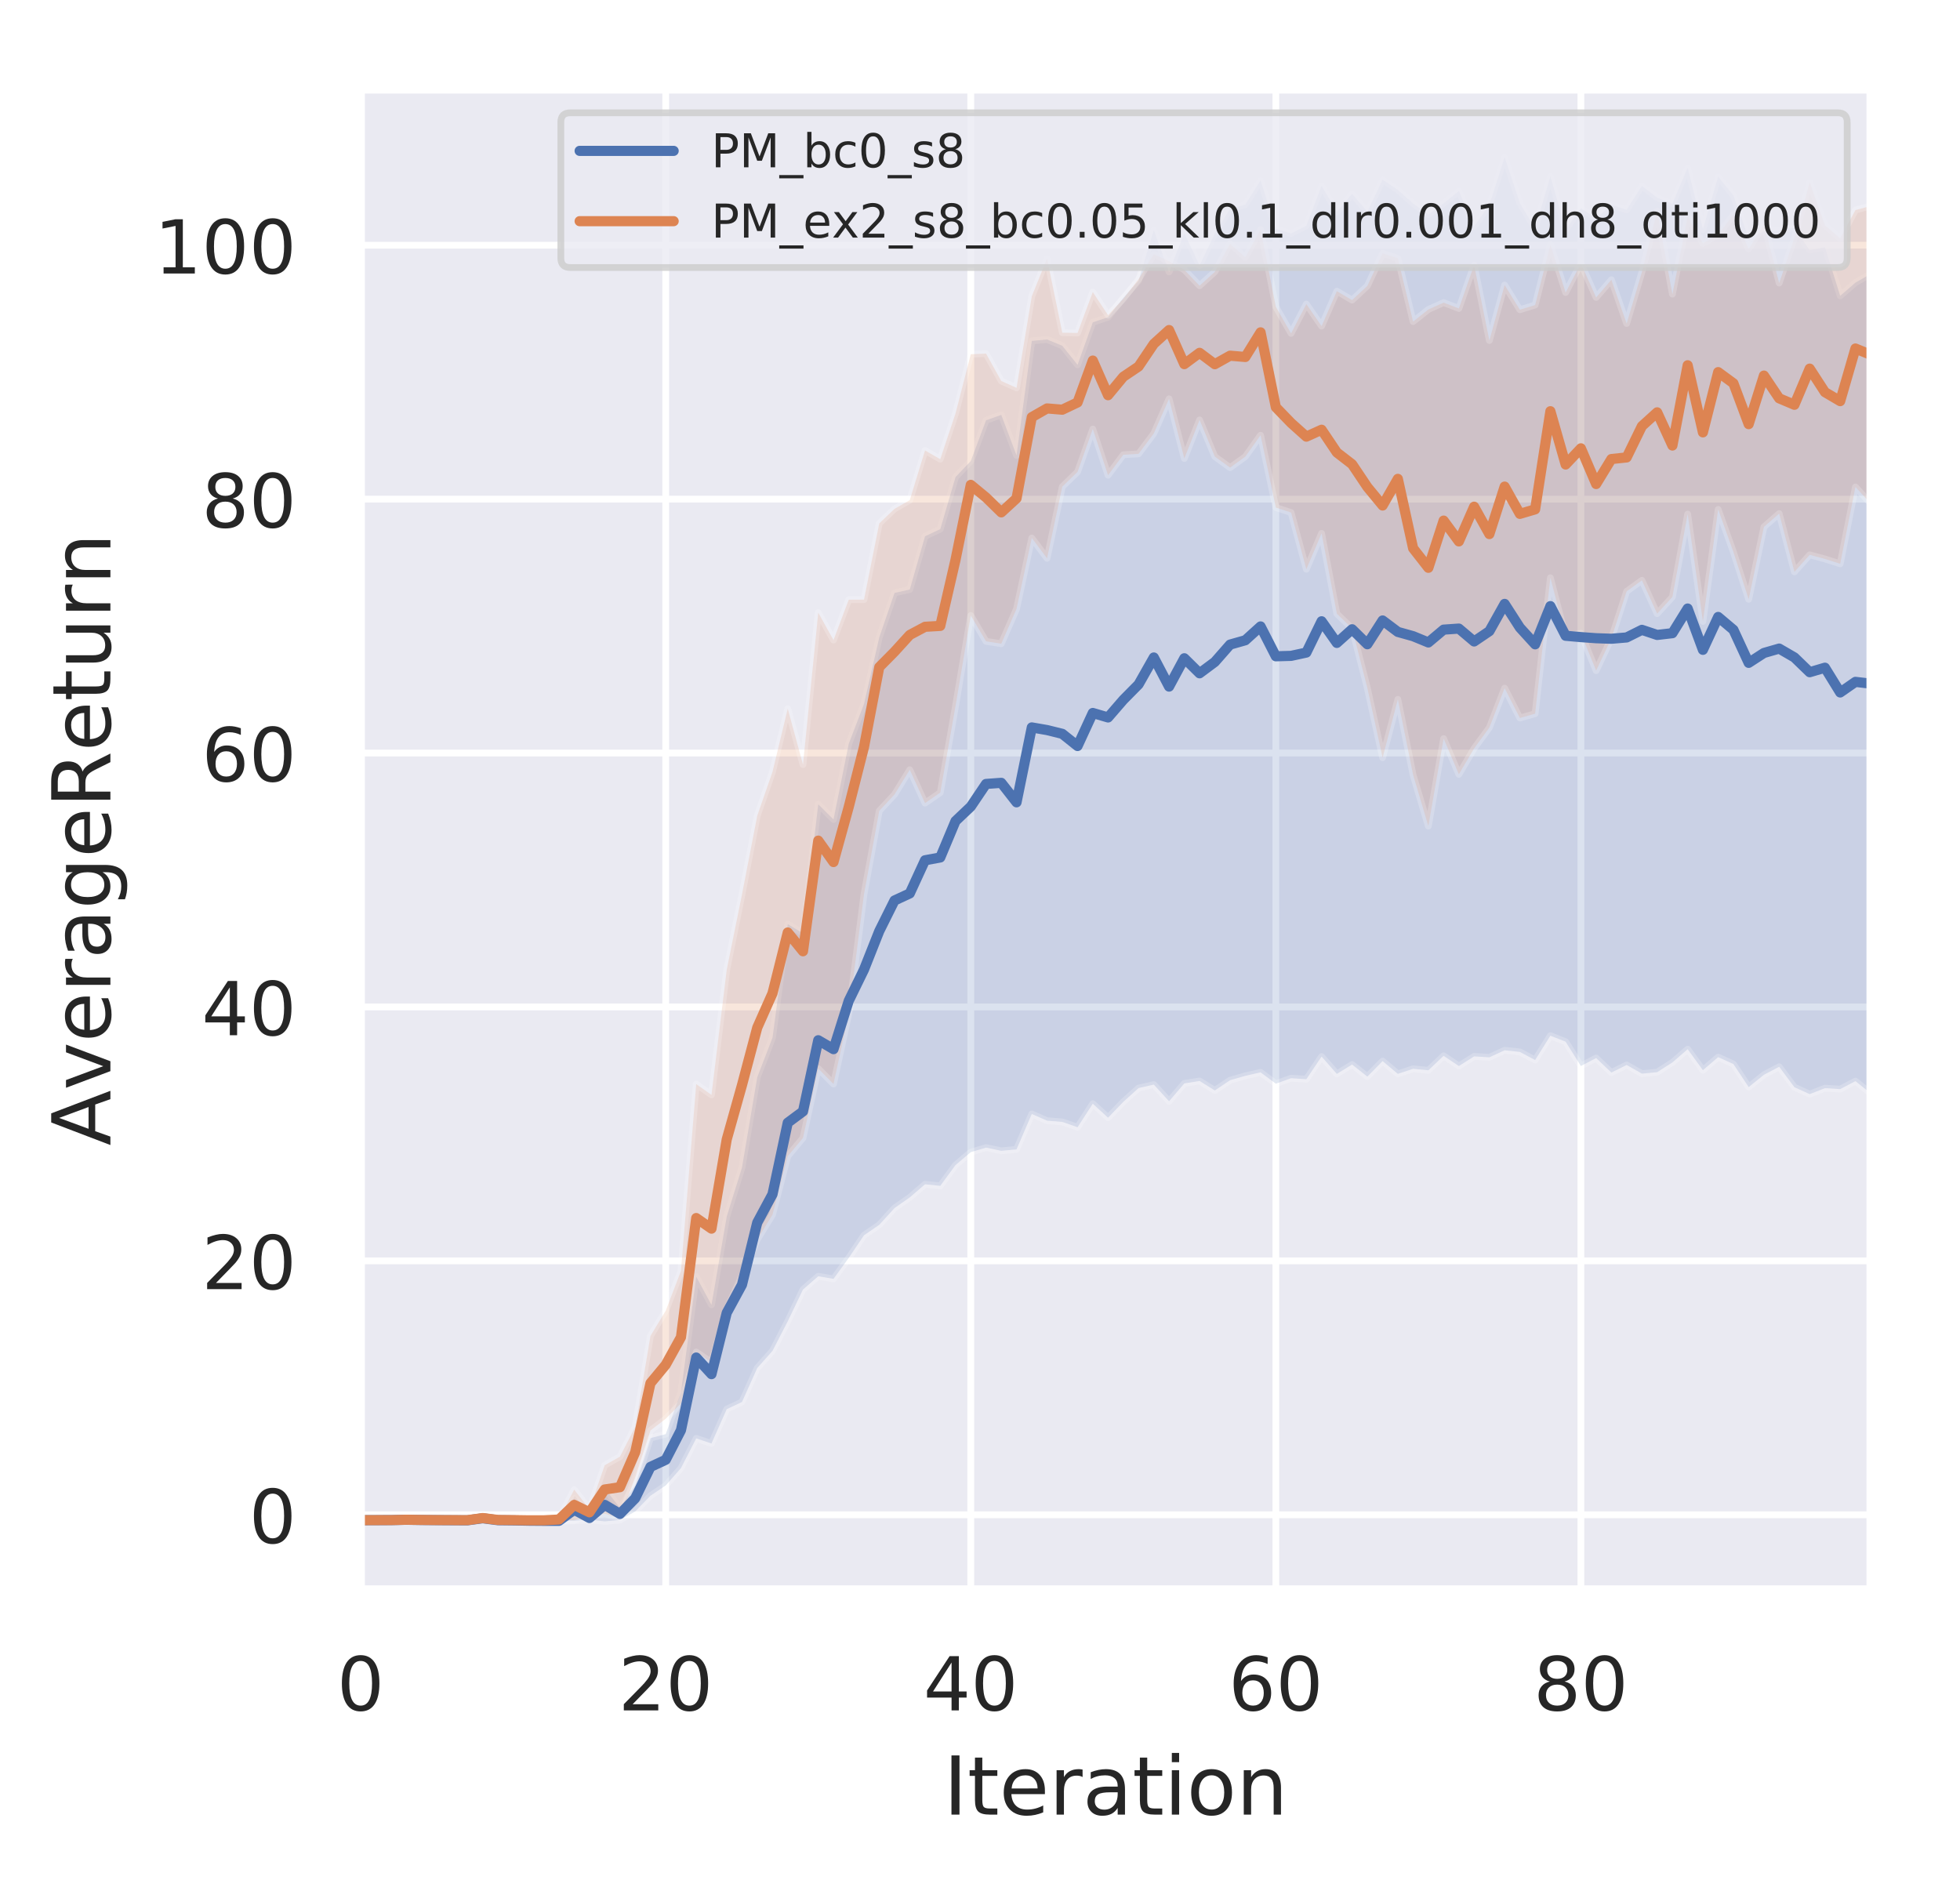 <?xml version="1.0" encoding="utf-8" standalone="no"?>
<!DOCTYPE svg PUBLIC "-//W3C//DTD SVG 1.1//EN"
  "http://www.w3.org/Graphics/SVG/1.1/DTD/svg11.dtd">
<!-- Created with matplotlib (https://matplotlib.org/) -->
<svg height="277.92pt" version="1.1" viewBox="0 0 289.71 277.92" width="289.71pt" xmlns="http://www.w3.org/2000/svg" xmlns:xlink="http://www.w3.org/1999/xlink">
 <defs>
  <style type="text/css">
*{stroke-linecap:butt;stroke-linejoin:round;}
  </style>
 </defs>
 <g id="figure_1">
  <g id="patch_1">
   <path d="M 0 277.92 
L 289.71 277.92 
L 289.71 0 
L 0 0 
z
" style="fill:#ffffff;"/>
  </g>
  <g id="axes_1">
   <g id="patch_2">
    <path d="M 53.31 234.96 
L 276.51 234.96 
L 276.51 13.2 
L 53.31 13.2 
z
" style="fill:#eaeaf2;"/>
   </g>
   <g id="matplotlib.axis_1">
    <g id="xtick_1">
     <g id="line2d_1">
      <path clip-path="url(#p8baeac34ce)" d="M 53.31 234.96 
L 53.31 13.2 
" style="fill:none;stroke:#ffffff;stroke-linecap:round;"/>
     </g>
     <g id="text_1">
      <!-- 0 -->
      <defs>
       <path d="M 31.781 66.406 
Q 24.172 66.406 20.328 58.906 
Q 16.5 51.422 16.5 36.375 
Q 16.5 21.391 20.328 13.891 
Q 24.172 6.391 31.781 6.391 
Q 39.453 6.391 43.281 13.891 
Q 47.125 21.391 47.125 36.375 
Q 47.125 51.422 43.281 58.906 
Q 39.453 66.406 31.781 66.406 
z
M 31.781 74.219 
Q 44.047 74.219 50.516 64.516 
Q 56.984 54.828 56.984 36.375 
Q 56.984 17.969 50.516 8.266 
Q 44.047 -1.422 31.781 -1.422 
Q 19.531 -1.422 13.062 8.266 
Q 6.594 17.969 6.594 36.375 
Q 6.594 54.828 13.062 64.516 
Q 19.531 74.219 31.781 74.219 
z
" id="DejaVuSans-48"/>
      </defs>
      <g style="fill:#262626;" transform="translate(49.811 252.818)scale(0.11 -0.11)">
       <use xlink:href="#DejaVuSans-48"/>
      </g>
     </g>
    </g>
    <g id="xtick_2">
     <g id="line2d_2">
      <path clip-path="url(#p8baeac34ce)" d="M 98.401 234.96 
L 98.401 13.2 
" style="fill:none;stroke:#ffffff;stroke-linecap:round;"/>
     </g>
     <g id="text_2">
      <!-- 20 -->
      <defs>
       <path d="M 19.188 8.297 
L 53.609 8.297 
L 53.609 0 
L 7.328 0 
L 7.328 8.297 
Q 12.938 14.109 22.625 23.891 
Q 32.328 33.688 34.812 36.531 
Q 39.547 41.844 41.422 45.531 
Q 43.312 49.219 43.312 52.781 
Q 43.312 58.594 39.234 62.25 
Q 35.156 65.922 28.609 65.922 
Q 23.969 65.922 18.812 64.312 
Q 13.672 62.703 7.812 59.422 
L 7.812 69.391 
Q 13.766 71.781 18.938 73 
Q 24.125 74.219 28.422 74.219 
Q 39.75 74.219 46.484 68.547 
Q 53.219 62.891 53.219 53.422 
Q 53.219 48.922 51.531 44.891 
Q 49.859 40.875 45.406 35.406 
Q 44.188 33.984 37.641 27.219 
Q 31.109 20.453 19.188 8.297 
z
" id="DejaVuSans-50"/>
      </defs>
      <g style="fill:#262626;" transform="translate(91.402 252.818)scale(0.11 -0.11)">
       <use xlink:href="#DejaVuSans-50"/>
       <use x="63.623" xlink:href="#DejaVuSans-48"/>
      </g>
     </g>
    </g>
    <g id="xtick_3">
     <g id="line2d_3">
      <path clip-path="url(#p8baeac34ce)" d="M 143.492 234.96 
L 143.492 13.2 
" style="fill:none;stroke:#ffffff;stroke-linecap:round;"/>
     </g>
     <g id="text_3">
      <!-- 40 -->
      <defs>
       <path d="M 37.797 64.312 
L 12.891 25.391 
L 37.797 25.391 
z
M 35.203 72.906 
L 47.609 72.906 
L 47.609 25.391 
L 58.016 25.391 
L 58.016 17.188 
L 47.609 17.188 
L 47.609 0 
L 37.797 0 
L 37.797 17.188 
L 4.891 17.188 
L 4.891 26.703 
z
" id="DejaVuSans-52"/>
      </defs>
      <g style="fill:#262626;" transform="translate(136.493 252.818)scale(0.11 -0.11)">
       <use xlink:href="#DejaVuSans-52"/>
       <use x="63.623" xlink:href="#DejaVuSans-48"/>
      </g>
     </g>
    </g>
    <g id="xtick_4">
     <g id="line2d_4">
      <path clip-path="url(#p8baeac34ce)" d="M 188.583 234.96 
L 188.583 13.2 
" style="fill:none;stroke:#ffffff;stroke-linecap:round;"/>
     </g>
     <g id="text_4">
      <!-- 60 -->
      <defs>
       <path d="M 33.016 40.375 
Q 26.375 40.375 22.484 35.828 
Q 18.609 31.297 18.609 23.391 
Q 18.609 15.531 22.484 10.953 
Q 26.375 6.391 33.016 6.391 
Q 39.656 6.391 43.531 10.953 
Q 47.406 15.531 47.406 23.391 
Q 47.406 31.297 43.531 35.828 
Q 39.656 40.375 33.016 40.375 
z
M 52.594 71.297 
L 52.594 62.312 
Q 48.875 64.062 45.094 64.984 
Q 41.312 65.922 37.594 65.922 
Q 27.828 65.922 22.672 59.328 
Q 17.531 52.734 16.797 39.406 
Q 19.672 43.656 24.016 45.922 
Q 28.375 48.188 33.594 48.188 
Q 44.578 48.188 50.953 41.516 
Q 57.328 34.859 57.328 23.391 
Q 57.328 12.156 50.688 5.359 
Q 44.047 -1.422 33.016 -1.422 
Q 20.359 -1.422 13.672 8.266 
Q 6.984 17.969 6.984 36.375 
Q 6.984 53.656 15.188 63.938 
Q 23.391 74.219 37.203 74.219 
Q 40.922 74.219 44.703 73.484 
Q 48.484 72.75 52.594 71.297 
z
" id="DejaVuSans-54"/>
      </defs>
      <g style="fill:#262626;" transform="translate(181.584 252.818)scale(0.11 -0.11)">
       <use xlink:href="#DejaVuSans-54"/>
       <use x="63.623" xlink:href="#DejaVuSans-48"/>
      </g>
     </g>
    </g>
    <g id="xtick_5">
     <g id="line2d_5">
      <path clip-path="url(#p8baeac34ce)" d="M 233.674 234.96 
L 233.674 13.2 
" style="fill:none;stroke:#ffffff;stroke-linecap:round;"/>
     </g>
     <g id="text_5">
      <!-- 80 -->
      <defs>
       <path d="M 31.781 34.625 
Q 24.75 34.625 20.719 30.859 
Q 16.703 27.094 16.703 20.516 
Q 16.703 13.922 20.719 10.156 
Q 24.75 6.391 31.781 6.391 
Q 38.812 6.391 42.859 10.172 
Q 46.922 13.969 46.922 20.516 
Q 46.922 27.094 42.891 30.859 
Q 38.875 34.625 31.781 34.625 
z
M 21.922 38.812 
Q 15.578 40.375 12.031 44.719 
Q 8.5 49.078 8.5 55.328 
Q 8.5 64.062 14.719 69.141 
Q 20.953 74.219 31.781 74.219 
Q 42.672 74.219 48.875 69.141 
Q 55.078 64.062 55.078 55.328 
Q 55.078 49.078 51.531 44.719 
Q 48 40.375 41.703 38.812 
Q 48.828 37.156 52.797 32.312 
Q 56.781 27.484 56.781 20.516 
Q 56.781 9.906 50.312 4.234 
Q 43.844 -1.422 31.781 -1.422 
Q 19.734 -1.422 13.25 4.234 
Q 6.781 9.906 6.781 20.516 
Q 6.781 27.484 10.781 32.312 
Q 14.797 37.156 21.922 38.812 
z
M 18.312 54.391 
Q 18.312 48.734 21.844 45.562 
Q 25.391 42.391 31.781 42.391 
Q 38.141 42.391 41.719 45.562 
Q 45.312 48.734 45.312 54.391 
Q 45.312 60.062 41.719 63.234 
Q 38.141 66.406 31.781 66.406 
Q 25.391 66.406 21.844 63.234 
Q 18.312 60.062 18.312 54.391 
z
" id="DejaVuSans-56"/>
      </defs>
      <g style="fill:#262626;" transform="translate(226.675 252.818)scale(0.11 -0.11)">
       <use xlink:href="#DejaVuSans-56"/>
       <use x="63.623" xlink:href="#DejaVuSans-48"/>
      </g>
     </g>
    </g>
    <g id="text_6">
     <!-- Iteration -->
     <defs>
      <path d="M 9.812 72.906 
L 19.672 72.906 
L 19.672 0 
L 9.812 0 
z
" id="DejaVuSans-73"/>
      <path d="M 18.312 70.219 
L 18.312 54.688 
L 36.812 54.688 
L 36.812 47.703 
L 18.312 47.703 
L 18.312 18.016 
Q 18.312 11.328 20.141 9.422 
Q 21.969 7.516 27.594 7.516 
L 36.812 7.516 
L 36.812 0 
L 27.594 0 
Q 17.188 0 13.234 3.875 
Q 9.281 7.766 9.281 18.016 
L 9.281 47.703 
L 2.688 47.703 
L 2.688 54.688 
L 9.281 54.688 
L 9.281 70.219 
z
" id="DejaVuSans-116"/>
      <path d="M 56.203 29.594 
L 56.203 25.203 
L 14.891 25.203 
Q 15.484 15.922 20.484 11.062 
Q 25.484 6.203 34.422 6.203 
Q 39.594 6.203 44.453 7.469 
Q 49.312 8.734 54.109 11.281 
L 54.109 2.781 
Q 49.266 0.734 44.188 -0.344 
Q 39.109 -1.422 33.891 -1.422 
Q 20.797 -1.422 13.156 6.188 
Q 5.516 13.812 5.516 26.812 
Q 5.516 40.234 12.766 48.109 
Q 20.016 56 32.328 56 
Q 43.359 56 49.781 48.891 
Q 56.203 41.797 56.203 29.594 
z
M 47.219 32.234 
Q 47.125 39.594 43.094 43.984 
Q 39.062 48.391 32.422 48.391 
Q 24.906 48.391 20.391 44.141 
Q 15.875 39.891 15.188 32.172 
z
" id="DejaVuSans-101"/>
      <path d="M 41.109 46.297 
Q 39.594 47.172 37.812 47.578 
Q 36.031 48 33.891 48 
Q 26.266 48 22.188 43.047 
Q 18.109 38.094 18.109 28.812 
L 18.109 0 
L 9.078 0 
L 9.078 54.688 
L 18.109 54.688 
L 18.109 46.188 
Q 20.953 51.172 25.484 53.578 
Q 30.031 56 36.531 56 
Q 37.453 56 38.578 55.875 
Q 39.703 55.766 41.062 55.516 
z
" id="DejaVuSans-114"/>
      <path d="M 34.281 27.484 
Q 23.391 27.484 19.188 25 
Q 14.984 22.516 14.984 16.5 
Q 14.984 11.719 18.141 8.906 
Q 21.297 6.109 26.703 6.109 
Q 34.188 6.109 38.703 11.406 
Q 43.219 16.703 43.219 25.484 
L 43.219 27.484 
z
M 52.203 31.203 
L 52.203 0 
L 43.219 0 
L 43.219 8.297 
Q 40.141 3.328 35.547 0.953 
Q 30.953 -1.422 24.312 -1.422 
Q 15.922 -1.422 10.953 3.297 
Q 6 8.016 6 15.922 
Q 6 25.141 12.172 29.828 
Q 18.359 34.516 30.609 34.516 
L 43.219 34.516 
L 43.219 35.406 
Q 43.219 41.609 39.141 45 
Q 35.062 48.391 27.688 48.391 
Q 23 48.391 18.547 47.266 
Q 14.109 46.141 10.016 43.891 
L 10.016 52.203 
Q 14.938 54.109 19.578 55.047 
Q 24.219 56 28.609 56 
Q 40.484 56 46.344 49.844 
Q 52.203 43.703 52.203 31.203 
z
" id="DejaVuSans-97"/>
      <path d="M 9.422 54.688 
L 18.406 54.688 
L 18.406 0 
L 9.422 0 
z
M 9.422 75.984 
L 18.406 75.984 
L 18.406 64.594 
L 9.422 64.594 
z
" id="DejaVuSans-105"/>
      <path d="M 30.609 48.391 
Q 23.391 48.391 19.188 42.75 
Q 14.984 37.109 14.984 27.297 
Q 14.984 17.484 19.156 11.844 
Q 23.344 6.203 30.609 6.203 
Q 37.797 6.203 41.984 11.859 
Q 46.188 17.531 46.188 27.297 
Q 46.188 37.016 41.984 42.703 
Q 37.797 48.391 30.609 48.391 
z
M 30.609 56 
Q 42.328 56 49.016 48.375 
Q 55.719 40.766 55.719 27.297 
Q 55.719 13.875 49.016 6.219 
Q 42.328 -1.422 30.609 -1.422 
Q 18.844 -1.422 12.172 6.219 
Q 5.516 13.875 5.516 27.297 
Q 5.516 40.766 12.172 48.375 
Q 18.844 56 30.609 56 
z
" id="DejaVuSans-111"/>
      <path d="M 54.891 33.016 
L 54.891 0 
L 45.906 0 
L 45.906 32.719 
Q 45.906 40.484 42.875 44.328 
Q 39.844 48.188 33.797 48.188 
Q 26.516 48.188 22.312 43.547 
Q 18.109 38.922 18.109 30.906 
L 18.109 0 
L 9.078 0 
L 9.078 54.688 
L 18.109 54.688 
L 18.109 46.188 
Q 21.344 51.125 25.703 53.562 
Q 30.078 56 35.797 56 
Q 45.219 56 50.047 50.172 
Q 54.891 44.344 54.891 33.016 
z
" id="DejaVuSans-110"/>
     </defs>
     <g style="fill:#262626;" transform="translate(139.46 268.224)scale(0.12 -0.12)">
      <use xlink:href="#DejaVuSans-73"/>
      <use x="29.492" xlink:href="#DejaVuSans-116"/>
      <use x="68.701" xlink:href="#DejaVuSans-101"/>
      <use x="130.225" xlink:href="#DejaVuSans-114"/>
      <use x="171.338" xlink:href="#DejaVuSans-97"/>
      <use x="232.617" xlink:href="#DejaVuSans-116"/>
      <use x="271.826" xlink:href="#DejaVuSans-105"/>
      <use x="299.609" xlink:href="#DejaVuSans-111"/>
      <use x="360.791" xlink:href="#DejaVuSans-110"/>
     </g>
    </g>
   </g>
   <g id="matplotlib.axis_2">
    <g id="ytick_1">
     <g id="line2d_6">
      <path clip-path="url(#p8baeac34ce)" d="M 53.31 223.906 
L 276.51 223.906 
" style="fill:none;stroke:#ffffff;stroke-linecap:round;"/>
     </g>
     <g id="text_7">
      <!-- 0 -->
      <g style="fill:#262626;" transform="translate(36.811 228.085)scale(0.11 -0.11)">
       <use xlink:href="#DejaVuSans-48"/>
      </g>
     </g>
    </g>
    <g id="ytick_2">
     <g id="line2d_7">
      <path clip-path="url(#p8baeac34ce)" d="M 53.31 186.374 
L 276.51 186.374 
" style="fill:none;stroke:#ffffff;stroke-linecap:round;"/>
     </g>
     <g id="text_8">
      <!-- 20 -->
      <g style="fill:#262626;" transform="translate(29.812 190.553)scale(0.11 -0.11)">
       <use xlink:href="#DejaVuSans-50"/>
       <use x="63.623" xlink:href="#DejaVuSans-48"/>
      </g>
     </g>
    </g>
    <g id="ytick_3">
     <g id="line2d_8">
      <path clip-path="url(#p8baeac34ce)" d="M 53.31 148.842 
L 276.51 148.842 
" style="fill:none;stroke:#ffffff;stroke-linecap:round;"/>
     </g>
     <g id="text_9">
      <!-- 40 -->
      <g style="fill:#262626;" transform="translate(29.812 153.021)scale(0.11 -0.11)">
       <use xlink:href="#DejaVuSans-52"/>
       <use x="63.623" xlink:href="#DejaVuSans-48"/>
      </g>
     </g>
    </g>
    <g id="ytick_4">
     <g id="line2d_9">
      <path clip-path="url(#p8baeac34ce)" d="M 53.31 111.31 
L 276.51 111.31 
" style="fill:none;stroke:#ffffff;stroke-linecap:round;"/>
     </g>
     <g id="text_10">
      <!-- 60 -->
      <g style="fill:#262626;" transform="translate(29.812 115.489)scale(0.11 -0.11)">
       <use xlink:href="#DejaVuSans-54"/>
       <use x="63.623" xlink:href="#DejaVuSans-48"/>
      </g>
     </g>
    </g>
    <g id="ytick_5">
     <g id="line2d_10">
      <path clip-path="url(#p8baeac34ce)" d="M 53.31 73.778 
L 276.51 73.778 
" style="fill:none;stroke:#ffffff;stroke-linecap:round;"/>
     </g>
     <g id="text_11">
      <!-- 80 -->
      <g style="fill:#262626;" transform="translate(29.812 77.957)scale(0.11 -0.11)">
       <use xlink:href="#DejaVuSans-56"/>
       <use x="63.623" xlink:href="#DejaVuSans-48"/>
      </g>
     </g>
    </g>
    <g id="ytick_6">
     <g id="line2d_11">
      <path clip-path="url(#p8baeac34ce)" d="M 53.31 36.245 
L 276.51 36.245 
" style="fill:none;stroke:#ffffff;stroke-linecap:round;"/>
     </g>
     <g id="text_12">
      <!-- 100 -->
      <defs>
       <path d="M 12.406 8.297 
L 28.516 8.297 
L 28.516 63.922 
L 10.984 60.406 
L 10.984 69.391 
L 28.422 72.906 
L 38.281 72.906 
L 38.281 8.297 
L 54.391 8.297 
L 54.391 0 
L 12.406 0 
z
" id="DejaVuSans-49"/>
      </defs>
      <g style="fill:#262626;" transform="translate(22.814 40.425)scale(0.11 -0.11)">
       <use xlink:href="#DejaVuSans-49"/>
       <use x="63.623" xlink:href="#DejaVuSans-48"/>
       <use x="127.246" xlink:href="#DejaVuSans-48"/>
      </g>
     </g>
    </g>
    <g id="text_13">
     <!-- AverageReturn -->
     <defs>
      <path d="M 34.188 63.188 
L 20.797 26.906 
L 47.609 26.906 
z
M 28.609 72.906 
L 39.797 72.906 
L 67.578 0 
L 57.328 0 
L 50.688 18.703 
L 17.828 18.703 
L 11.188 0 
L 0.781 0 
z
" id="DejaVuSans-65"/>
      <path d="M 2.984 54.688 
L 12.5 54.688 
L 29.594 8.797 
L 46.688 54.688 
L 56.203 54.688 
L 35.688 0 
L 23.484 0 
z
" id="DejaVuSans-118"/>
      <path d="M 45.406 27.984 
Q 45.406 37.75 41.375 43.109 
Q 37.359 48.484 30.078 48.484 
Q 22.859 48.484 18.828 43.109 
Q 14.797 37.75 14.797 27.984 
Q 14.797 18.266 18.828 12.891 
Q 22.859 7.516 30.078 7.516 
Q 37.359 7.516 41.375 12.891 
Q 45.406 18.266 45.406 27.984 
z
M 54.391 6.781 
Q 54.391 -7.172 48.188 -13.984 
Q 42 -20.797 29.203 -20.797 
Q 24.469 -20.797 20.266 -20.094 
Q 16.062 -19.391 12.109 -17.922 
L 12.109 -9.188 
Q 16.062 -11.328 19.922 -12.344 
Q 23.781 -13.375 27.781 -13.375 
Q 36.625 -13.375 41.016 -8.766 
Q 45.406 -4.156 45.406 5.172 
L 45.406 9.625 
Q 42.625 4.781 38.281 2.391 
Q 33.938 0 27.875 0 
Q 17.828 0 11.672 7.656 
Q 5.516 15.328 5.516 27.984 
Q 5.516 40.672 11.672 48.328 
Q 17.828 56 27.875 56 
Q 33.938 56 38.281 53.609 
Q 42.625 51.219 45.406 46.391 
L 45.406 54.688 
L 54.391 54.688 
z
" id="DejaVuSans-103"/>
      <path d="M 44.391 34.188 
Q 47.562 33.109 50.562 29.594 
Q 53.562 26.078 56.594 19.922 
L 66.609 0 
L 56 0 
L 46.688 18.703 
Q 43.062 26.031 39.672 28.422 
Q 36.281 30.812 30.422 30.812 
L 19.672 30.812 
L 19.672 0 
L 9.812 0 
L 9.812 72.906 
L 32.078 72.906 
Q 44.578 72.906 50.734 67.672 
Q 56.891 62.453 56.891 51.906 
Q 56.891 45.016 53.688 40.469 
Q 50.484 35.938 44.391 34.188 
z
M 19.672 64.797 
L 19.672 38.922 
L 32.078 38.922 
Q 39.203 38.922 42.844 42.219 
Q 46.484 45.516 46.484 51.906 
Q 46.484 58.297 42.844 61.547 
Q 39.203 64.797 32.078 64.797 
z
" id="DejaVuSans-82"/>
      <path d="M 8.5 21.578 
L 8.5 54.688 
L 17.484 54.688 
L 17.484 21.922 
Q 17.484 14.156 20.5 10.266 
Q 23.531 6.391 29.594 6.391 
Q 36.859 6.391 41.078 11.031 
Q 45.312 15.672 45.312 23.688 
L 45.312 54.688 
L 54.297 54.688 
L 54.297 0 
L 45.312 0 
L 45.312 8.406 
Q 42.047 3.422 37.719 1 
Q 33.406 -1.422 27.688 -1.422 
Q 18.266 -1.422 13.375 4.438 
Q 8.5 10.297 8.5 21.578 
z
M 31.109 56 
z
" id="DejaVuSans-117"/>
     </defs>
     <g style="fill:#262626;" transform="translate(16.318 169.347)rotate(-90)scale(0.12 -0.12)">
      <use xlink:href="#DejaVuSans-65"/>
      <use x="68.33" xlink:href="#DejaVuSans-118"/>
      <use x="127.51" xlink:href="#DejaVuSans-101"/>
      <use x="189.033" xlink:href="#DejaVuSans-114"/>
      <use x="230.146" xlink:href="#DejaVuSans-97"/>
      <use x="291.426" xlink:href="#DejaVuSans-103"/>
      <use x="354.902" xlink:href="#DejaVuSans-101"/>
      <use x="416.426" xlink:href="#DejaVuSans-82"/>
      <use x="485.846" xlink:href="#DejaVuSans-101"/>
      <use x="547.369" xlink:href="#DejaVuSans-116"/>
      <use x="586.578" xlink:href="#DejaVuSans-117"/>
      <use x="649.957" xlink:href="#DejaVuSans-114"/>
      <use x="691.055" xlink:href="#DejaVuSans-110"/>
     </g>
    </g>
   </g>
   <g id="PolyCollection_1">
    <defs>
     <path d="M 53.31 -53.221 
L 53.31 -53.205 
L 55.565 -53.208 
L 57.819 -53.217 
L 60.074 -53.268 
L 62.328 -53.232 
L 64.583 -53.212 
L 66.837 -53.202 
L 69.092 -53.186 
L 71.346 -53.252 
L 73.601 -53.19 
L 75.855 -53.158 
L 78.11 -53.124 
L 80.365 -53.099 
L 82.619 -53.078 
L 84.874 -53.116 
L 87.128 -53.286 
L 89.383 -53.04 
L 91.637 -53.24 
L 93.892 -54.507 
L 96.146 -56.832 
L 98.401 -58.349 
L 100.655 -60.918 
L 102.91 -65.307 
L 105.165 -64.558 
L 107.419 -69.626 
L 109.674 -70.687 
L 111.928 -75.705 
L 114.183 -78.241 
L 116.437 -82.614 
L 118.692 -87.307 
L 120.946 -89.272 
L 123.201 -88.884 
L 125.455 -91.987 
L 127.71 -95.332 
L 129.965 -96.875 
L 132.219 -99.351 
L 134.474 -100.93 
L 136.728 -102.866 
L 138.983 -102.636 
L 141.237 -105.709 
L 143.492 -107.616 
L 145.746 -108.289 
L 148.001 -107.813 
L 150.255 -108.032 
L 152.51 -113.263 
L 154.765 -112.268 
L 157.019 -112.085 
L 159.274 -111.3 
L 161.528 -114.78 
L 163.783 -112.707 
L 166.037 -115.053 
L 168.292 -117.087 
L 170.546 -117.603 
L 172.801 -115.138 
L 175.055 -117.778 
L 177.31 -118.138 
L 179.565 -116.735 
L 181.819 -118.249 
L 184.074 -118.897 
L 186.328 -119.413 
L 188.583 -117.734 
L 190.837 -118.548 
L 193.092 -118.397 
L 195.346 -121.747 
L 197.601 -119.181 
L 199.855 -120.567 
L 202.11 -118.785 
L 204.365 -121.077 
L 206.619 -119.188 
L 208.874 -119.939 
L 211.128 -119.714 
L 213.383 -121.857 
L 215.637 -120.344 
L 217.892 -121.771 
L 220.146 -121.637 
L 222.401 -122.672 
L 224.655 -122.431 
L 226.91 -121.233 
L 229.165 -124.832 
L 231.419 -123.939 
L 233.674 -120.348 
L 235.928 -121.529 
L 238.183 -119.382 
L 240.437 -120.501 
L 242.692 -119.223 
L 244.946 -119.438 
L 247.201 -120.878 
L 249.455 -122.837 
L 251.71 -119.731 
L 253.965 -121.663 
L 256.219 -120.64 
L 258.474 -117.236 
L 260.728 -119.052 
L 262.983 -120.239 
L 265.237 -117.216 
L 267.492 -116.191 
L 269.746 -117.074 
L 272.001 -116.933 
L 274.255 -118.116 
L 276.51 -116.299 
L 276.51 -237.431 
L 276.51 -237.431 
L 274.255 -236.146 
L 272.001 -234.195 
L 269.746 -241.374 
L 267.492 -240.926 
L 265.237 -244.268 
L 262.983 -243.863 
L 260.728 -243.749 
L 258.474 -242.646 
L 256.219 -249.006 
L 253.965 -251.79 
L 251.71 -243.999 
L 249.455 -253.103 
L 247.201 -247.778 
L 244.946 -248.694 
L 242.692 -250.416 
L 240.437 -246.891 
L 238.183 -247.627 
L 235.928 -245.636 
L 233.674 -247.147 
L 231.419 -243.95 
L 229.165 -251.822 
L 226.91 -244.125 
L 224.655 -247.871 
L 222.401 -254.64 
L 220.146 -247.614 
L 217.892 -244.432 
L 215.637 -249.67 
L 213.383 -247.844 
L 211.128 -246.195 
L 208.874 -247.824 
L 206.619 -249.837 
L 204.365 -251.335 
L 202.11 -246.599 
L 199.855 -249.25 
L 197.601 -246.595 
L 195.346 -250.427 
L 193.092 -244.528 
L 190.837 -243.4 
L 188.583 -244.086 
L 186.328 -251.235 
L 184.074 -247.666 
L 181.819 -247.034 
L 179.565 -243.415 
L 177.31 -238.654 
L 175.055 -243.462 
L 172.801 -237.727 
L 170.546 -243.867 
L 168.292 -236.426 
L 166.037 -233.895 
L 163.783 -231.033 
L 161.528 -230.282 
L 159.274 -223.999 
L 157.019 -226.814 
L 154.765 -227.744 
L 152.51 -227.53 
L 150.255 -210.62 
L 148.001 -216.6 
L 145.746 -215.794 
L 143.492 -209.772 
L 141.237 -207.402 
L 138.983 -199.712 
L 136.728 -198.653 
L 134.474 -190.787 
L 132.219 -190.278 
L 129.965 -183.707 
L 127.71 -173.872 
L 125.455 -167.984 
L 123.201 -156.797 
L 120.946 -159.044 
L 118.692 -139.971 
L 116.437 -141.318 
L 114.183 -124.536 
L 111.928 -118.691 
L 109.674 -105.352 
L 107.419 -98.106 
L 105.165 -85.048 
L 102.91 -89.21 
L 100.655 -72.115 
L 98.401 -65.935 
L 96.146 -65.351 
L 93.892 -58.407 
L 91.637 -55.041 
L 89.383 -57.916 
L 87.128 -53.793 
L 84.874 -56.41 
L 82.619 -53.16 
L 80.365 -53.147 
L 78.11 -53.158 
L 75.855 -53.215 
L 73.601 -53.233 
L 71.346 -53.752 
L 69.092 -53.205 
L 66.837 -53.213 
L 64.583 -53.233 
L 62.328 -53.253 
L 60.074 -53.291 
L 57.819 -53.237 
L 55.565 -53.235 
L 53.31 -53.221 
z
" id="m7c2831b30a" style="stroke:#ffffff;stroke-opacity:0.2;"/>
    </defs>
    <g clip-path="url(#p8baeac34ce)">
     <use style="fill:#4c72b0;fill-opacity:0.2;stroke:#ffffff;stroke-opacity:0.2;" x="0" xlink:href="#m7c2831b30a" y="277.92"/>
    </g>
   </g>
   <g id="PolyCollection_2">
    <defs>
     <path d="M 53.31 -53.221 
L 53.31 -53.205 
L 55.565 -53.212 
L 57.819 -53.222 
L 60.074 -53.274 
L 62.328 -53.242 
L 64.583 -53.231 
L 66.837 -53.219 
L 69.092 -53.206 
L 71.346 -53.291 
L 73.601 -53.244 
L 75.855 -53.223 
L 78.11 -53.162 
L 80.365 -53.151 
L 82.619 -53.219 
L 84.874 -53.221 
L 87.128 -53.911 
L 89.383 -54.171 
L 91.637 -53.572 
L 93.892 -59.52 
L 96.146 -66.477 
L 98.401 -68.204 
L 100.655 -70.475 
L 102.91 -78.077 
L 105.165 -76.533 
L 107.419 -84.411 
L 109.674 -89.339 
L 111.928 -94.7 
L 114.183 -98.363 
L 116.437 -107.007 
L 118.692 -109.712 
L 120.946 -119.969 
L 123.201 -117.686 
L 125.455 -128.028 
L 127.71 -145.732 
L 129.965 -158.059 
L 132.219 -160.481 
L 134.474 -164.139 
L 136.728 -159.206 
L 138.983 -160.76 
L 141.237 -173.542 
L 143.492 -186.944 
L 145.746 -183.123 
L 148.001 -182.77 
L 150.255 -187.918 
L 152.51 -198.393 
L 154.765 -195.392 
L 157.019 -205.978 
L 159.274 -208.166 
L 161.528 -214.499 
L 163.783 -207.675 
L 166.037 -210.699 
L 168.292 -210.834 
L 170.546 -213.845 
L 172.801 -218.968 
L 175.055 -210.152 
L 177.31 -215.846 
L 179.565 -210.429 
L 181.819 -208.796 
L 184.074 -210.423 
L 186.328 -213.588 
L 188.583 -202.899 
L 190.837 -202.157 
L 193.092 -193.78 
L 195.346 -199.078 
L 197.601 -187.198 
L 199.855 -185.038 
L 202.11 -176.21 
L 204.365 -165.918 
L 206.619 -174.541 
L 208.874 -163.366 
L 211.128 -155.806 
L 213.383 -168.743 
L 215.637 -163.459 
L 217.892 -167.292 
L 220.146 -170.366 
L 222.401 -176.2 
L 224.655 -171.785 
L 226.91 -172.428 
L 229.165 -192.516 
L 231.419 -183.834 
L 233.674 -184.31 
L 235.928 -178.791 
L 238.183 -183.565 
L 240.437 -190.507 
L 242.692 -192.137 
L 244.946 -187.212 
L 247.201 -189.685 
L 249.455 -201.928 
L 251.71 -186.062 
L 253.965 -202.619 
L 256.219 -196.321 
L 258.474 -189.335 
L 260.728 -200.037 
L 262.983 -202.003 
L 265.237 -193.383 
L 267.492 -195.905 
L 269.746 -195.298 
L 272.001 -194.582 
L 274.255 -205.941 
L 276.51 -203.484 
L 276.51 -247.473 
L 276.51 -247.473 
L 274.255 -246.868 
L 272.001 -242.671 
L 269.746 -244.612 
L 267.492 -250.958 
L 265.237 -242.795 
L 262.983 -236.081 
L 260.728 -244.769 
L 258.474 -241.116 
L 256.219 -246.2 
L 253.965 -243.212 
L 251.71 -241.958 
L 249.455 -245.927 
L 247.201 -234.443 
L 244.946 -246.727 
L 242.692 -237.714 
L 240.437 -230.105 
L 238.183 -236.569 
L 235.928 -233.954 
L 233.674 -238.992 
L 231.419 -234.683 
L 229.165 -241.759 
L 226.91 -232.834 
L 224.655 -232.14 
L 222.401 -235.789 
L 220.146 -227.586 
L 217.892 -238.752 
L 215.637 -232.326 
L 213.383 -233.191 
L 211.128 -232.176 
L 208.874 -230.386 
L 206.619 -239.737 
L 204.365 -240.479 
L 202.11 -235.663 
L 199.855 -233.56 
L 197.601 -234.883 
L 195.346 -229.719 
L 193.092 -232.975 
L 190.837 -228.645 
L 188.583 -232.566 
L 186.328 -243.998 
L 184.074 -239.881 
L 181.819 -241.893 
L 179.565 -237.738 
L 177.31 -235.69 
L 175.055 -238.037 
L 172.801 -239.302 
L 170.546 -240.332 
L 168.292 -236.657 
L 166.037 -233.752 
L 163.783 -231.33 
L 161.528 -234.748 
L 159.274 -228.703 
L 157.019 -228.743 
L 154.765 -239.705 
L 152.51 -234.124 
L 150.255 -220.592 
L 148.001 -221.599 
L 145.746 -225.656 
L 143.492 -225.557 
L 141.237 -216.809 
L 138.983 -210.045 
L 136.728 -211.337 
L 134.474 -203.994 
L 132.219 -202.698 
L 129.965 -200.558 
L 127.71 -189.292 
L 125.455 -189.276 
L 123.201 -183.308 
L 120.946 -187.357 
L 118.692 -164.905 
L 116.437 -173.164 
L 114.183 -163.827 
L 111.928 -157.336 
L 109.674 -145.713 
L 107.419 -134.589 
L 105.165 -116.086 
L 102.91 -117.671 
L 100.655 -90.059 
L 98.401 -84.175 
L 96.146 -80.45 
L 93.892 -67.005 
L 91.637 -62.61 
L 89.383 -61.336 
L 87.128 -54.843 
L 84.874 -57.733 
L 82.619 -53.41 
L 80.365 -53.238 
L 78.11 -53.227 
L 75.855 -53.235 
L 73.601 -53.259 
L 71.346 -53.778 
L 69.092 -53.234 
L 66.837 -53.231 
L 64.583 -53.237 
L 62.328 -53.264 
L 60.074 -53.292 
L 57.819 -53.238 
L 55.565 -53.235 
L 53.31 -53.221 
z
" id="m96df0a17fa" style="stroke:#ffffff;stroke-opacity:0.2;"/>
    </defs>
    <g clip-path="url(#p8baeac34ce)">
     <use style="fill:#dd8452;fill-opacity:0.2;stroke:#ffffff;stroke-opacity:0.2;" x="0" xlink:href="#m96df0a17fa" y="277.92"/>
    </g>
   </g>
   <g id="line2d_12">
    <path clip-path="url(#p8baeac34ce)" d="M 53.31 224.706 
L 55.565 224.698 
L 57.819 224.693 
L 60.074 224.64 
L 62.328 224.677 
L 64.583 224.697 
L 66.837 224.712 
L 69.092 224.724 
L 71.346 224.418 
L 73.601 224.708 
L 75.855 224.734 
L 78.11 224.779 
L 80.365 224.797 
L 82.619 224.8 
L 84.874 223.157 
L 87.128 224.38 
L 89.383 222.442 
L 91.637 223.779 
L 93.892 221.463 
L 96.146 216.828 
L 98.401 215.777 
L 100.655 211.403 
L 102.91 200.661 
L 105.165 203.117 
L 107.419 194.054 
L 109.674 189.9 
L 111.928 180.722 
L 114.183 176.531 
L 116.437 165.953 
L 118.692 164.281 
L 120.946 153.761 
L 123.201 155.079 
L 125.455 147.934 
L 127.71 143.317 
L 129.965 137.629 
L 132.219 133.105 
L 134.474 132.061 
L 136.728 127.16 
L 138.983 126.746 
L 141.237 121.364 
L 143.492 119.226 
L 145.746 115.878 
L 148.001 115.713 
L 150.255 118.594 
L 152.51 107.523 
L 154.765 107.914 
L 157.019 108.471 
L 159.274 110.271 
L 161.528 105.388 
L 163.783 106.05 
L 166.037 103.446 
L 168.292 101.163 
L 170.546 97.185 
L 172.801 101.487 
L 175.055 97.3 
L 177.31 99.524 
L 179.565 97.845 
L 181.819 95.278 
L 184.074 94.638 
L 186.328 92.595 
L 188.583 97.009 
L 190.837 96.946 
L 193.092 96.457 
L 195.346 91.833 
L 197.601 95.032 
L 199.855 93.011 
L 202.11 95.228 
L 204.365 91.714 
L 206.619 93.407 
L 208.874 94.038 
L 211.128 94.965 
L 213.383 93.069 
L 215.637 92.913 
L 217.892 94.818 
L 220.146 93.294 
L 222.401 89.264 
L 224.655 92.769 
L 226.91 95.24 
L 229.165 89.593 
L 231.419 93.975 
L 233.674 94.172 
L 235.928 94.338 
L 238.183 94.415 
L 240.437 94.224 
L 242.692 93.1 
L 244.946 93.854 
L 247.201 93.592 
L 249.455 89.95 
L 251.71 96.054 
L 253.965 91.193 
L 256.219 93.096 
L 258.474 97.979 
L 260.728 96.519 
L 262.983 95.869 
L 265.237 97.178 
L 267.492 99.361 
L 269.746 98.696 
L 272.001 102.356 
L 274.255 100.789 
L 276.51 101.055 
" style="fill:none;stroke:#4c72b0;stroke-linecap:round;stroke-width:1.5;"/>
   </g>
   <g id="line2d_13">
    <path clip-path="url(#p8baeac34ce)" d="M 53.31 224.706 
L 55.565 224.696 
L 57.819 224.69 
L 60.074 224.637 
L 62.328 224.667 
L 64.583 224.686 
L 66.837 224.694 
L 69.092 224.699 
L 71.346 224.385 
L 73.601 224.668 
L 75.855 224.691 
L 78.11 224.725 
L 80.365 224.725 
L 82.619 224.605 
L 84.874 222.443 
L 87.128 223.543 
L 89.383 220.166 
L 91.637 219.828 
L 93.892 214.657 
L 96.146 204.456 
L 98.401 201.73 
L 100.655 197.653 
L 102.91 180.045 
L 105.165 181.61 
L 107.419 168.42 
L 109.674 160.394 
L 111.928 151.902 
L 114.183 146.825 
L 116.437 137.834 
L 118.692 140.611 
L 120.946 124.257 
L 123.201 127.423 
L 125.455 119.267 
L 127.71 110.408 
L 129.965 98.611 
L 132.219 96.33 
L 134.474 93.853 
L 136.728 92.648 
L 138.983 92.517 
L 141.237 82.744 
L 143.492 71.669 
L 145.746 73.53 
L 148.001 75.735 
L 150.255 73.665 
L 152.51 61.661 
L 154.765 60.371 
L 157.019 60.559 
L 159.274 59.486 
L 161.528 53.297 
L 163.783 58.417 
L 166.037 55.694 
L 168.292 54.174 
L 170.546 50.831 
L 172.801 48.784 
L 175.055 53.825 
L 177.31 52.152 
L 179.565 53.836 
L 181.819 52.575 
L 184.074 52.768 
L 186.328 49.127 
L 188.583 60.187 
L 190.837 62.519 
L 193.092 64.542 
L 195.346 63.521 
L 197.601 66.879 
L 199.855 68.621 
L 202.11 71.983 
L 204.365 74.721 
L 206.619 70.781 
L 208.874 81.043 
L 211.128 83.929 
L 213.383 76.952 
L 215.637 80.028 
L 217.892 74.898 
L 220.146 78.944 
L 222.401 71.925 
L 224.655 75.957 
L 226.91 75.288 
L 229.165 60.782 
L 231.419 68.662 
L 233.674 66.269 
L 235.928 71.547 
L 238.183 67.853 
L 240.437 67.614 
L 242.692 62.994 
L 244.946 60.95 
L 247.201 65.855 
L 249.455 53.992 
L 251.71 63.91 
L 253.965 55.005 
L 256.219 56.659 
L 258.474 62.694 
L 260.728 55.517 
L 262.983 58.878 
L 265.237 59.831 
L 267.492 54.488 
L 269.746 57.965 
L 272.001 59.293 
L 274.255 51.515 
L 276.51 52.441 
" style="fill:none;stroke:#dd8452;stroke-linecap:round;stroke-width:1.5;"/>
   </g>
   <g id="patch_3">
    <path d="M 53.31 234.96 
L 53.31 13.2 
" style="fill:none;stroke:#ffffff;stroke-linecap:square;stroke-linejoin:miter;stroke-width:1.25;"/>
   </g>
   <g id="patch_4">
    <path d="M 276.51 234.96 
L 276.51 13.2 
" style="fill:none;stroke:#ffffff;stroke-linecap:square;stroke-linejoin:miter;stroke-width:1.25;"/>
   </g>
   <g id="patch_5">
    <path d="M 53.31 234.96 
L 276.51 234.96 
" style="fill:none;stroke:#ffffff;stroke-linecap:square;stroke-linejoin:miter;stroke-width:1.25;"/>
   </g>
   <g id="patch_6">
    <path d="M 53.31 13.2 
L 276.51 13.2 
" style="fill:none;stroke:#ffffff;stroke-linecap:square;stroke-linejoin:miter;stroke-width:1.25;"/>
   </g>
   <g id="legend_1">
    <g id="patch_7">
     <path d="M 84.288 39.542 
L 271.646 39.542 
Q 273.036 39.542 273.036 38.152 
L 273.036 18.064 
Q 273.036 16.674 271.646 16.674 
L 84.288 16.674 
Q 82.899 16.674 82.899 18.064 
L 82.899 38.152 
Q 82.899 39.542 84.288 39.542 
z
" style="fill:#eaeaf2;opacity:0.8;stroke:#cccccc;stroke-linejoin:miter;"/>
    </g>
    <g id="line2d_14">
     <path d="M 85.678 22.301 
L 99.574 22.301 
" style="fill:none;stroke:#4c72b0;stroke-linecap:round;stroke-width:1.5;"/>
    </g>
    <g id="line2d_15"/>
    <g id="text_14">
     <!-- PM_bc0_s8 -->
     <defs>
      <path d="M 19.672 64.797 
L 19.672 37.406 
L 32.078 37.406 
Q 38.969 37.406 42.719 40.969 
Q 46.484 44.531 46.484 51.125 
Q 46.484 57.672 42.719 61.234 
Q 38.969 64.797 32.078 64.797 
z
M 9.812 72.906 
L 32.078 72.906 
Q 44.344 72.906 50.609 67.359 
Q 56.891 61.812 56.891 51.125 
Q 56.891 40.328 50.609 34.812 
Q 44.344 29.297 32.078 29.297 
L 19.672 29.297 
L 19.672 0 
L 9.812 0 
z
" id="DejaVuSans-80"/>
      <path d="M 9.812 72.906 
L 24.516 72.906 
L 43.109 23.297 
L 61.812 72.906 
L 76.516 72.906 
L 76.516 0 
L 66.891 0 
L 66.891 64.016 
L 48.094 14.016 
L 38.188 14.016 
L 19.391 64.016 
L 19.391 0 
L 9.812 0 
z
" id="DejaVuSans-77"/>
      <path d="M 50.984 -16.609 
L 50.984 -23.578 
L -0.984 -23.578 
L -0.984 -16.609 
z
" id="DejaVuSans-95"/>
      <path d="M 48.688 27.297 
Q 48.688 37.203 44.609 42.844 
Q 40.531 48.484 33.406 48.484 
Q 26.266 48.484 22.188 42.844 
Q 18.109 37.203 18.109 27.297 
Q 18.109 17.391 22.188 11.75 
Q 26.266 6.109 33.406 6.109 
Q 40.531 6.109 44.609 11.75 
Q 48.688 17.391 48.688 27.297 
z
M 18.109 46.391 
Q 20.953 51.266 25.266 53.625 
Q 29.594 56 35.594 56 
Q 45.562 56 51.781 48.094 
Q 58.016 40.188 58.016 27.297 
Q 58.016 14.406 51.781 6.484 
Q 45.562 -1.422 35.594 -1.422 
Q 29.594 -1.422 25.266 0.953 
Q 20.953 3.328 18.109 8.203 
L 18.109 0 
L 9.078 0 
L 9.078 75.984 
L 18.109 75.984 
z
" id="DejaVuSans-98"/>
      <path d="M 48.781 52.594 
L 48.781 44.188 
Q 44.969 46.297 41.141 47.344 
Q 37.312 48.391 33.406 48.391 
Q 24.656 48.391 19.812 42.844 
Q 14.984 37.312 14.984 27.297 
Q 14.984 17.281 19.812 11.734 
Q 24.656 6.203 33.406 6.203 
Q 37.312 6.203 41.141 7.25 
Q 44.969 8.297 48.781 10.406 
L 48.781 2.094 
Q 45.016 0.344 40.984 -0.531 
Q 36.969 -1.422 32.422 -1.422 
Q 20.062 -1.422 12.781 6.344 
Q 5.516 14.109 5.516 27.297 
Q 5.516 40.672 12.859 48.328 
Q 20.219 56 33.016 56 
Q 37.156 56 41.109 55.141 
Q 45.062 54.297 48.781 52.594 
z
" id="DejaVuSans-99"/>
      <path d="M 44.281 53.078 
L 44.281 44.578 
Q 40.484 46.531 36.375 47.5 
Q 32.281 48.484 27.875 48.484 
Q 21.188 48.484 17.844 46.438 
Q 14.5 44.391 14.5 40.281 
Q 14.5 37.156 16.891 35.375 
Q 19.281 33.594 26.516 31.984 
L 29.594 31.297 
Q 39.156 29.25 43.188 25.516 
Q 47.219 21.781 47.219 15.094 
Q 47.219 7.469 41.188 3.016 
Q 35.156 -1.422 24.609 -1.422 
Q 20.219 -1.422 15.453 -0.562 
Q 10.688 0.297 5.422 2 
L 5.422 11.281 
Q 10.406 8.688 15.234 7.391 
Q 20.062 6.109 24.812 6.109 
Q 31.156 6.109 34.562 8.281 
Q 37.984 10.453 37.984 14.406 
Q 37.984 18.062 35.516 20.016 
Q 33.062 21.969 24.703 23.781 
L 21.578 24.516 
Q 13.234 26.266 9.516 29.906 
Q 5.812 33.547 5.812 39.891 
Q 5.812 47.609 11.281 51.797 
Q 16.75 56 26.812 56 
Q 31.781 56 36.172 55.266 
Q 40.578 54.547 44.281 53.078 
z
" id="DejaVuSans-115"/>
     </defs>
     <g style="fill:#262626;" transform="translate(105.132 24.733)scale(0.069 -0.069)">
      <use xlink:href="#DejaVuSans-80"/>
      <use x="60.303" xlink:href="#DejaVuSans-77"/>
      <use x="146.582" xlink:href="#DejaVuSans-95"/>
      <use x="196.582" xlink:href="#DejaVuSans-98"/>
      <use x="260.059" xlink:href="#DejaVuSans-99"/>
      <use x="315.039" xlink:href="#DejaVuSans-48"/>
      <use x="378.662" xlink:href="#DejaVuSans-95"/>
      <use x="428.662" xlink:href="#DejaVuSans-115"/>
      <use x="480.762" xlink:href="#DejaVuSans-56"/>
     </g>
    </g>
    <g id="line2d_16">
     <path d="M 85.678 32.692 
L 99.574 32.692 
" style="fill:none;stroke:#dd8452;stroke-linecap:round;stroke-width:1.5;"/>
    </g>
    <g id="line2d_17"/>
    <g id="text_15">
     <!-- PM_ex2_s8_bc0.05_kl0.1_dlr0.001_dh8_dti1000 -->
     <defs>
      <path d="M 54.891 54.688 
L 35.109 28.078 
L 55.906 0 
L 45.312 0 
L 29.391 21.484 
L 13.484 0 
L 2.875 0 
L 24.125 28.609 
L 4.688 54.688 
L 15.281 54.688 
L 29.781 35.203 
L 44.281 54.688 
z
" id="DejaVuSans-120"/>
      <path d="M 10.688 12.406 
L 21 12.406 
L 21 0 
L 10.688 0 
z
" id="DejaVuSans-46"/>
      <path d="M 10.797 72.906 
L 49.516 72.906 
L 49.516 64.594 
L 19.828 64.594 
L 19.828 46.734 
Q 21.969 47.469 24.109 47.828 
Q 26.266 48.188 28.422 48.188 
Q 40.625 48.188 47.75 41.5 
Q 54.891 34.812 54.891 23.391 
Q 54.891 11.625 47.562 5.094 
Q 40.234 -1.422 26.906 -1.422 
Q 22.312 -1.422 17.547 -0.641 
Q 12.797 0.141 7.719 1.703 
L 7.719 11.625 
Q 12.109 9.234 16.797 8.062 
Q 21.484 6.891 26.703 6.891 
Q 35.156 6.891 40.078 11.328 
Q 45.016 15.766 45.016 23.391 
Q 45.016 31 40.078 35.438 
Q 35.156 39.891 26.703 39.891 
Q 22.75 39.891 18.812 39.016 
Q 14.891 38.141 10.797 36.281 
z
" id="DejaVuSans-53"/>
      <path d="M 9.078 75.984 
L 18.109 75.984 
L 18.109 31.109 
L 44.922 54.688 
L 56.391 54.688 
L 27.391 29.109 
L 57.625 0 
L 45.906 0 
L 18.109 26.703 
L 18.109 0 
L 9.078 0 
z
" id="DejaVuSans-107"/>
      <path d="M 9.422 75.984 
L 18.406 75.984 
L 18.406 0 
L 9.422 0 
z
" id="DejaVuSans-108"/>
      <path d="M 45.406 46.391 
L 45.406 75.984 
L 54.391 75.984 
L 54.391 0 
L 45.406 0 
L 45.406 8.203 
Q 42.578 3.328 38.25 0.953 
Q 33.938 -1.422 27.875 -1.422 
Q 17.969 -1.422 11.734 6.484 
Q 5.516 14.406 5.516 27.297 
Q 5.516 40.188 11.734 48.094 
Q 17.969 56 27.875 56 
Q 33.938 56 38.25 53.625 
Q 42.578 51.266 45.406 46.391 
z
M 14.797 27.297 
Q 14.797 17.391 18.875 11.75 
Q 22.953 6.109 30.078 6.109 
Q 37.203 6.109 41.297 11.75 
Q 45.406 17.391 45.406 27.297 
Q 45.406 37.203 41.297 42.844 
Q 37.203 48.484 30.078 48.484 
Q 22.953 48.484 18.875 42.844 
Q 14.797 37.203 14.797 27.297 
z
" id="DejaVuSans-100"/>
      <path d="M 54.891 33.016 
L 54.891 0 
L 45.906 0 
L 45.906 32.719 
Q 45.906 40.484 42.875 44.328 
Q 39.844 48.188 33.797 48.188 
Q 26.516 48.188 22.312 43.547 
Q 18.109 38.922 18.109 30.906 
L 18.109 0 
L 9.078 0 
L 9.078 75.984 
L 18.109 75.984 
L 18.109 46.188 
Q 21.344 51.125 25.703 53.562 
Q 30.078 56 35.797 56 
Q 45.219 56 50.047 50.172 
Q 54.891 44.344 54.891 33.016 
z
" id="DejaVuSans-104"/>
     </defs>
     <g style="fill:#262626;" transform="translate(105.132 35.124)scale(0.069 -0.069)">
      <use xlink:href="#DejaVuSans-80"/>
      <use x="60.303" xlink:href="#DejaVuSans-77"/>
      <use x="146.582" xlink:href="#DejaVuSans-95"/>
      <use x="196.582" xlink:href="#DejaVuSans-101"/>
      <use x="258.09" xlink:href="#DejaVuSans-120"/>
      <use x="317.27" xlink:href="#DejaVuSans-50"/>
      <use x="380.893" xlink:href="#DejaVuSans-95"/>
      <use x="430.893" xlink:href="#DejaVuSans-115"/>
      <use x="482.992" xlink:href="#DejaVuSans-56"/>
      <use x="546.615" xlink:href="#DejaVuSans-95"/>
      <use x="596.615" xlink:href="#DejaVuSans-98"/>
      <use x="660.092" xlink:href="#DejaVuSans-99"/>
      <use x="715.072" xlink:href="#DejaVuSans-48"/>
      <use x="778.695" xlink:href="#DejaVuSans-46"/>
      <use x="810.482" xlink:href="#DejaVuSans-48"/>
      <use x="874.105" xlink:href="#DejaVuSans-53"/>
      <use x="937.729" xlink:href="#DejaVuSans-95"/>
      <use x="987.729" xlink:href="#DejaVuSans-107"/>
      <use x="1045.639" xlink:href="#DejaVuSans-108"/>
      <use x="1073.422" xlink:href="#DejaVuSans-48"/>
      <use x="1137.045" xlink:href="#DejaVuSans-46"/>
      <use x="1168.832" xlink:href="#DejaVuSans-49"/>
      <use x="1232.455" xlink:href="#DejaVuSans-95"/>
      <use x="1282.455" xlink:href="#DejaVuSans-100"/>
      <use x="1345.932" xlink:href="#DejaVuSans-108"/>
      <use x="1373.715" xlink:href="#DejaVuSans-114"/>
      <use x="1414.828" xlink:href="#DejaVuSans-48"/>
      <use x="1478.451" xlink:href="#DejaVuSans-46"/>
      <use x="1510.238" xlink:href="#DejaVuSans-48"/>
      <use x="1573.861" xlink:href="#DejaVuSans-48"/>
      <use x="1637.484" xlink:href="#DejaVuSans-49"/>
      <use x="1701.107" xlink:href="#DejaVuSans-95"/>
      <use x="1751.107" xlink:href="#DejaVuSans-100"/>
      <use x="1814.584" xlink:href="#DejaVuSans-104"/>
      <use x="1877.963" xlink:href="#DejaVuSans-56"/>
      <use x="1941.586" xlink:href="#DejaVuSans-95"/>
      <use x="1991.586" xlink:href="#DejaVuSans-100"/>
      <use x="2055.062" xlink:href="#DejaVuSans-116"/>
      <use x="2094.271" xlink:href="#DejaVuSans-105"/>
      <use x="2122.055" xlink:href="#DejaVuSans-49"/>
      <use x="2185.678" xlink:href="#DejaVuSans-48"/>
      <use x="2249.301" xlink:href="#DejaVuSans-48"/>
      <use x="2312.924" xlink:href="#DejaVuSans-48"/>
     </g>
    </g>
   </g>
  </g>
 </g>
 <defs>
  <clipPath id="p8baeac34ce">
   <rect height="221.76" width="223.2" x="53.31" y="13.2"/>
  </clipPath>
 </defs>
</svg>
